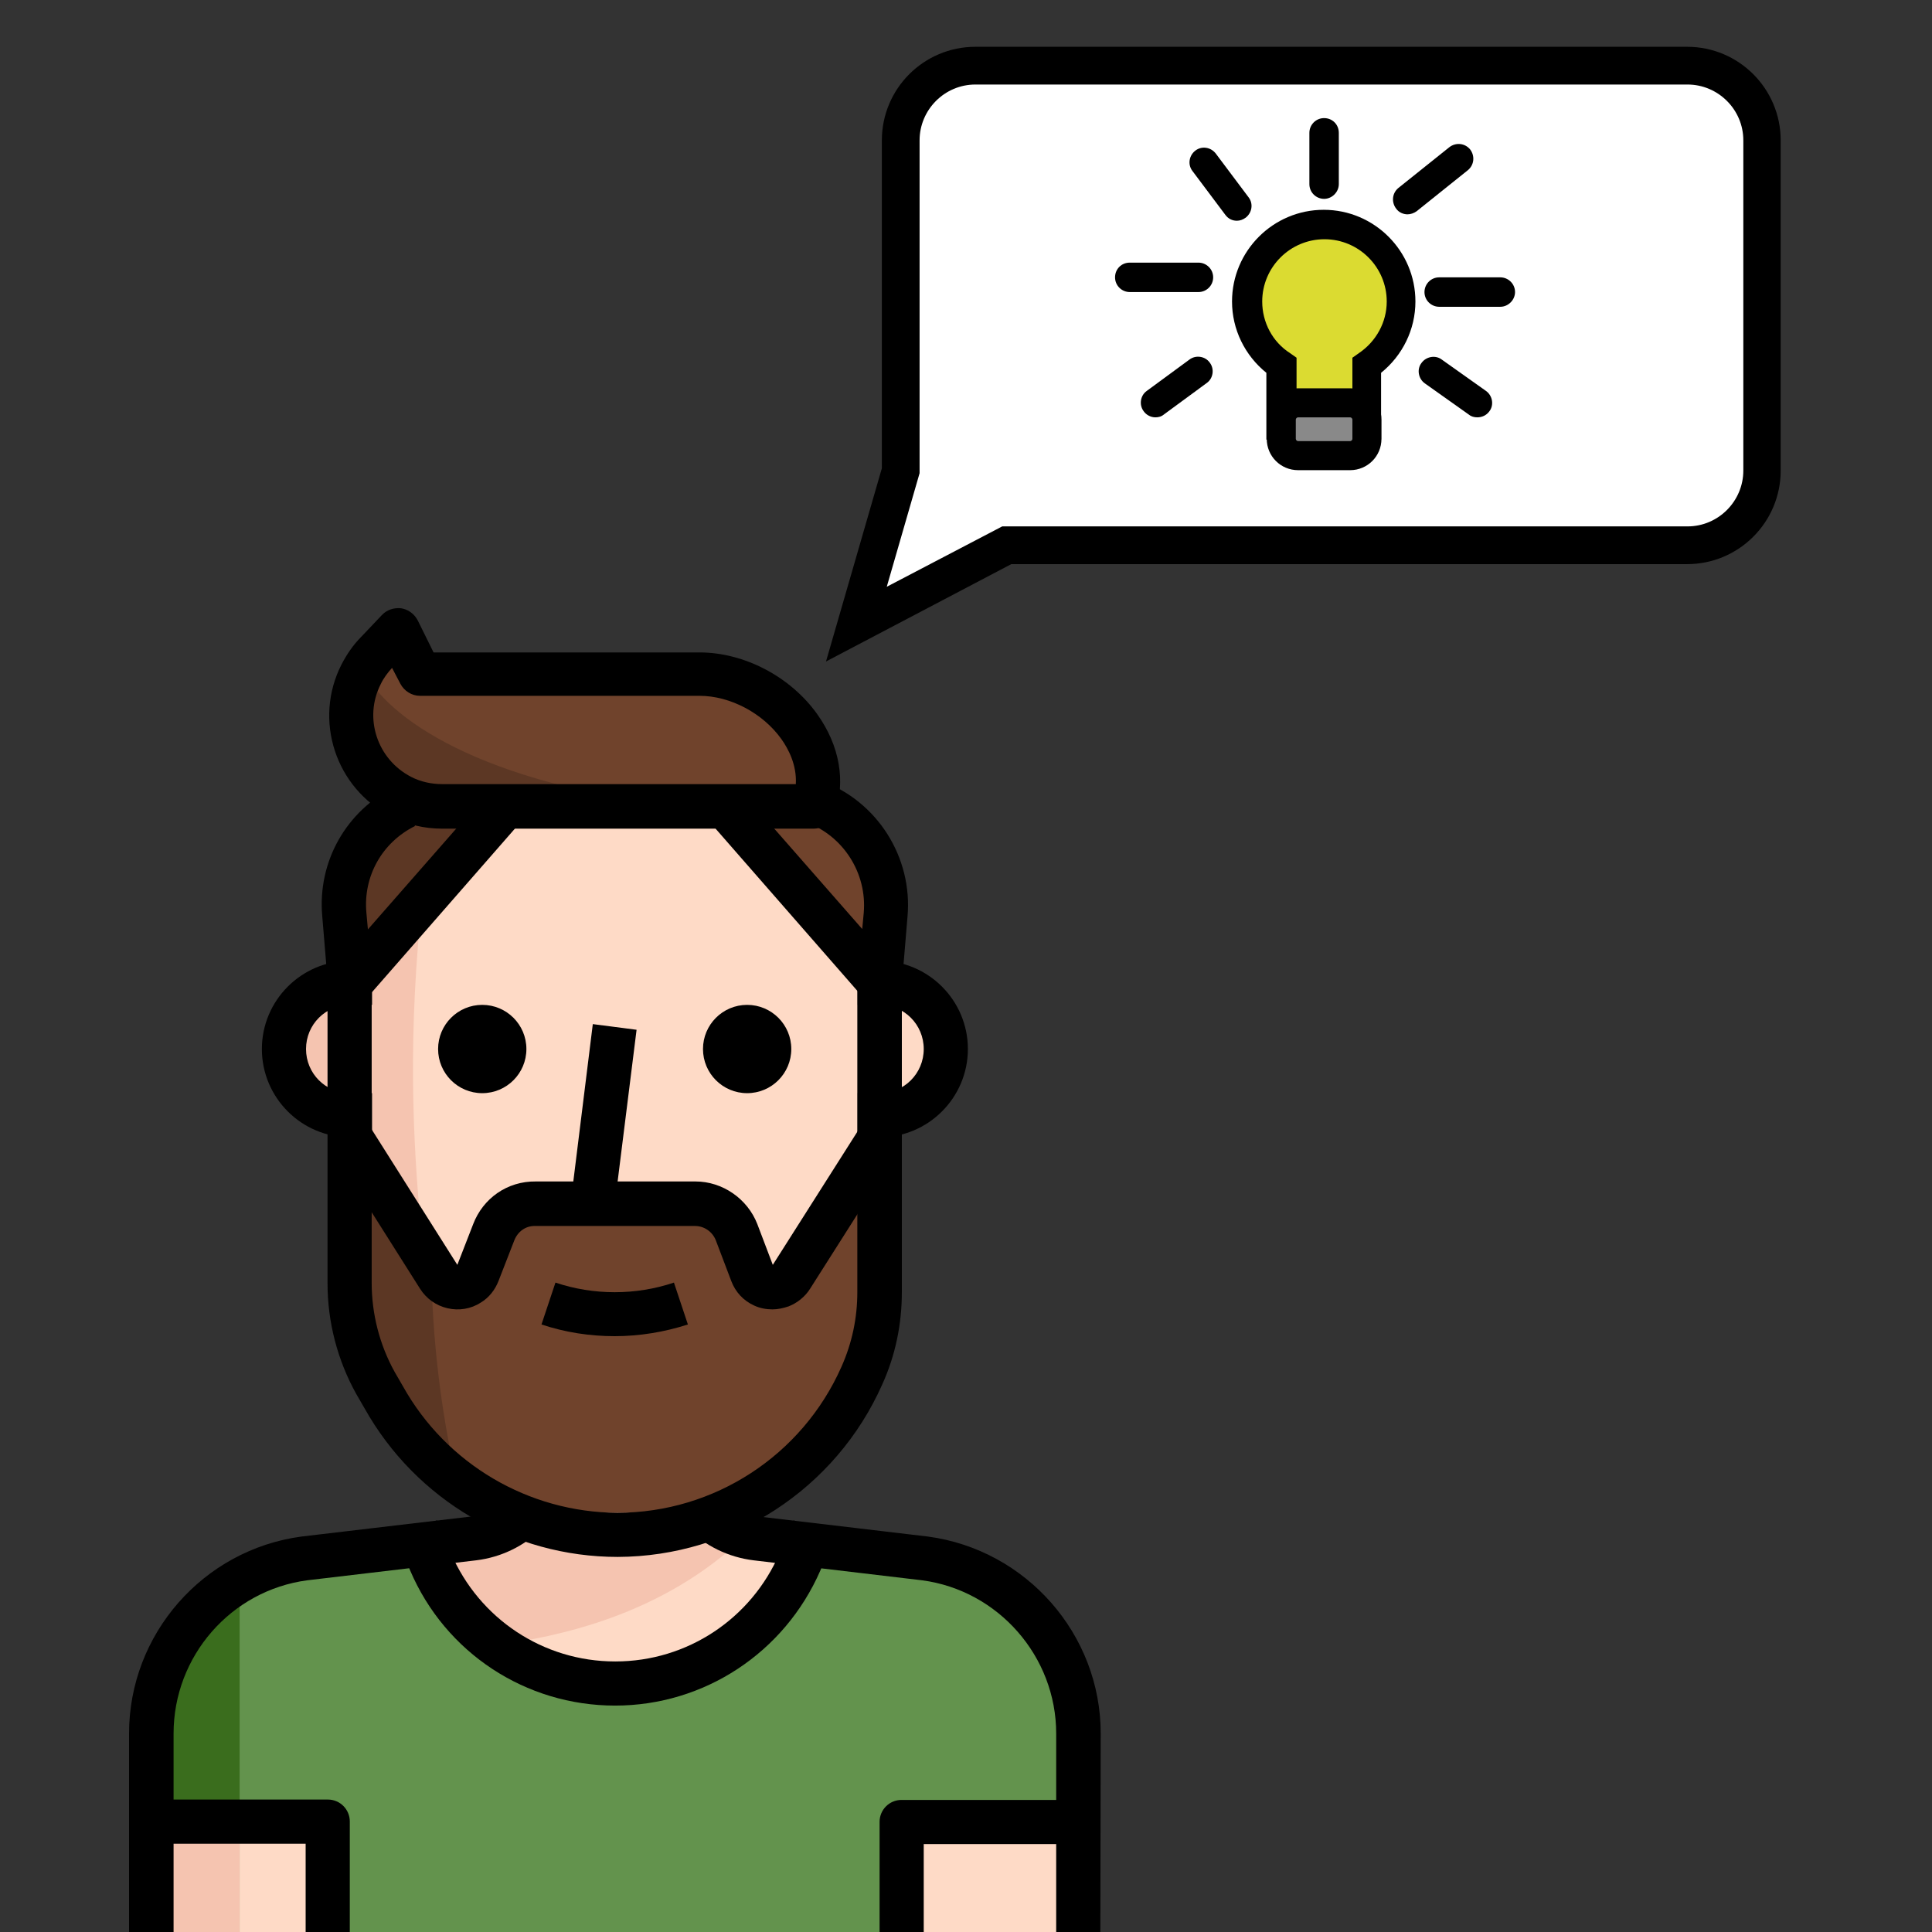 <?xml version="1.0" encoding="utf-8"?>
<!-- Generator: Adobe Illustrator 23.0.2, SVG Export Plug-In . SVG Version: 6.00 Build 0)  -->
<svg version="1.1" id="Capa_1" xmlns="http://www.w3.org/2000/svg" xmlns:xlink="http://www.w3.org/1999/xlink" x="0px" y="0px"
	 viewBox="0 0 512 512" style="enable-background:new 0 0 512 512;" xml:space="preserve">
<rect x="0" y="0" width="512" height="512" fill="#333333" stroke="none"/>
<style type="text/css">
	.st0{fill:#FEDAC6;}
	.st1{fill:#F5C4B0;}
	.st2{fill:#63934D;}
	.st3{fill:#70432C;}
	.st4{fill:#5C3724;}
	.st5{fill:#3A6D1D;}
	.st6{fill:#FFFFFF;}
	.st7{fill:#DBDB31;}
	.st8{fill:#898989;}
</style>
<path class="st0" d="M233.1,260.5v81.9c0,7.6-1.6,15.2-4.7,22.2l0,0c-11.4,25.6-36.7,42.1-64.7,42.2l0,0
	c-25.7,0-49.4-13.9-61.9-36.4l-2.2-3.9c-4.5-8.1-6.9-17.2-6.8-26.4v-79.5l40.9-46.8h58.5L233.1,260.5z"/>
<path class="st1" d="M111.9,238.6l-19.2,21.9V340c0,9.3,2.3,18.4,6.8,26.4l2.2,3.9c4.7,8.4,11,15.7,18.7,21.5
	C116.1,354.1,104.4,307.3,111.9,238.6z"/>
<path class="st0" d="M233.1,260.5h-5.8v35.1h5.8c9.7,0,17.5-7.9,17.5-17.5C250.7,268.4,242.8,260.5,233.1,260.5z"/>
<path class="st1" d="M75.2,278c0,9.7,7.9,17.5,17.5,17.5h5.8v-35.1h-5.8C83,260.5,75.2,268.4,75.2,278z"/>
<path class="st0" d="M162.9,446.1c21.3,0,40.5-12.7,48.9-32.2l2-4.6l-13.5-1.6c-5.3-0.6-10.3-3.1-14-6.8h-46.8
	c-3.8,3.8-8.7,6.2-14,6.8l-13.5,1.6l2,4.6C122.4,433.5,141.6,446.2,162.9,446.1z"/>
<path class="st2" d="M245.2,413l-31.3-3.7l-2,4.6c-11.6,27-42.9,39.5-69.9,27.9c-12.5-5.4-22.5-15.4-27.9-27.9l-2-4.6L80.7,413
	c-23.2,3.1-40.6,22.9-40.6,46.4V512h245.7v-52.6C285.8,435.9,268.4,416.1,245.2,413z"/>
<g>
	<path class="st3" d="M210.7,213.7h-93.6c-3.8,0-7.5-0.9-10.8-2.6l0,0c-11.9-6-16.7-20.6-10.6-32.5c1.1-2.2,2.5-4.2,4.2-5.9l5.6-5.8
		l5.8,11.7h74.1c18.2,0,36.1,17.8,30.2,35.1L210.7,213.7L210.7,213.7z"/>
	<path class="st3" d="M215.6,213.7c12.2,4,20.1,15.9,19.1,28.7l-1.5,18.1l-40.9-46.8C192.2,213.7,215.6,213.7,215.6,213.7z"/>
</g>
<path class="st4" d="M133.7,213.7l-40.9,46.8l-1.5-18.1c-1.1-12.9,8.9-23.4,19.1-28.7C110.3,213.7,133.7,213.7,133.7,213.7z"/>
<path class="st3" d="M209.7,338.4c-1.7,2.7-5.3,3.5-8.1,1.8c-1.1-0.7-1.9-1.7-2.3-2.9l-4.2-10.8c-1.7-4.6-6.2-7.6-11.1-7.5h-42.3
	c-4.9,0-9.2,3-10.9,7.5l-4.2,10.8c-1.1,3-4.5,4.5-7.5,3.4c-1.2-0.5-2.2-1.3-2.9-2.3l-23.4-39V340c0,9.3,2.3,18.4,6.8,26.4l2.2,3.9
	c19.1,34.2,62.3,46.4,96.5,27.3c13.4-7.5,24-19.1,30.2-33.2l0,0c3-7,4.6-14.5,4.6-22.1V302L209.7,338.4z"/>
<g>
	<path class="st4" d="M92.7,299.5V340c0,9.3,2.3,18.4,6.8,26.4l2.2,3.9c4.8,8.6,11.4,16.2,19.3,22.1c-4.2-18.7-6.5-37.9-6.7-57.1
		L92.7,299.5z"/>
	<path class="st4" d="M96.1,177.2c-6.8,11.5-2.9,26.4,8.6,33.2c3.7,2.2,7.9,3.3,12.2,3.3h63.6C127.8,207.9,102.2,190.3,96.1,177.2z"
		/>
</g>
<rect x="63.5" y="482.8" class="st0" width="23.4" height="29.2"/>
<rect x="40.1" y="482.8" class="st1" width="23.4" height="29.2"/>
<rect x="239" y="482.8" class="st0" width="46.8" height="29.2"/>
<path class="st1" d="M186.3,400.9h-46.8c-3.8,3.8-8.7,6.2-14,6.8l-13.5,1.6l2,4.6c3.8,8.8,9.8,16.4,17.5,22.1
	c15.4-2.2,43.9-7.5,66.2-29.2C193.8,405,190,403.1,186.3,400.9z"/>
<path class="st5" d="M63.5,422.2c-14,5-23.4,18.2-23.4,33v27.5h23.4C63.5,482.8,63.5,422.2,63.5,422.2z"/>
<circle cx="127.8" cy="278" r="11.7"/>
<circle cx="198" cy="278" r="11.7"/>
<path d="M162.9,324.8h-5.8c-1.7,0-3.3-0.7-4.4-2c-1.1-1.3-1.6-2.9-1.4-4.6l5.8-46.8l11.6,1.5l-5.8,46.4L162.9,324.8L162.9,324.8z"/>
<path d="M233.1,301.4h-5.8v-11.7h5.8c6.5,0,11.7-5.2,11.7-11.7s-5.2-11.7-11.7-11.7h-5.8v-11.7h5.8c12.9,0,23.4,10.5,23.4,23.4
	S246,301.4,233.1,301.4z"/>
<path d="M98.6,301.4h-5.8c-12.9,0-23.4-10.5-23.4-23.4s10.5-23.4,23.4-23.4h5.8v11.7h-5.8c-6.5,0-11.7,5.2-11.7,11.7
	s5.2,11.7,11.7,11.7h5.8V301.4z"/>
<path d="M163.7,412.6c-27.8,0-53.5-15.1-67.1-39.4l-2.2-3.8c-5-9-7.6-19.1-7.6-29.3v-85.3h11.7V340c0,8.2,2.1,16.4,6.1,23.6l2.2,3.8
	c11.5,20.6,33.3,33.4,56.8,33.5c25.7,0,49-15.2,59.4-38.7c2.8-6.3,4.2-12.9,4.2-19.8v-87.7H239v87.7c0,8.5-1.7,16.8-5.2,24.5
	C221.5,394.6,194,412.5,163.7,412.6z"/>
<path d="M162.9,354.1c-6.6,0-13.1-1-19.4-3.1l3.7-11.1c10.1,3.4,21.3,3.4,31.4,0l3.7,11.1C176.1,353,169.5,354.1,162.9,354.1z"/>
<path d="M204.7,347c-1.6,0-3.3-0.3-4.8-1c-2.9-1.3-5-3.6-6.1-6.5l-4.1-10.8c-0.9-2.3-3.1-3.8-5.5-3.8h-42.3
	c-2.6-0.1-4.7,1.5-5.6,3.8l-4.2,10.8c-0.9,2.3-2.5,4.4-4.7,5.7c-2.6,1.7-5.8,2.2-8.8,1.5s-5.6-2.5-7.3-5.2l-23.4-37l9.9-6.3l23.4,37
	l4.2-10.8c2.6-6.8,9-11.4,16.6-11.3h42.3c7.2,0,13.8,4.6,16.4,11.3l4.1,10.8l23.5-37l9.9,6.3l-23.5,37c-1.3,2.1-3.4,3.8-5.7,4.7
	C207.5,346.7,206.1,347,204.7,347z"/>
<path d="M215.6,219.6h-98.5c-4.7,0-9.3-1.1-13.4-3.2c-14.8-7.5-20.7-25.6-13.2-40.3c1.4-2.7,3.1-5.2,5.2-7.3l5.5-5.8
	c1.3-1.4,3.2-2,5.1-1.8c1.9,0.3,3.5,1.5,4.4,3.2l4.2,8.5h70.5c11.8,0,24.1,6.4,31.2,16.4c5.9,8.3,7.6,17.7,4.6,26.5
	C220.3,218,218.1,219.6,215.6,219.6z M103.9,177c-1.2,1.3-2.3,2.8-3,4.3c-4.6,9-0.9,20,8.1,24.6c2.5,1.3,5.4,1.9,8.2,1.9h93.7
	c0.3-5.2-2.1-9.5-3.8-11.9c-4.9-6.9-13.6-11.5-21.7-11.5h-74.1c-2.2,0-4.2-1.3-5.2-3.2L103.9,177z"/>
<path d="M233.1,266.3c-1.7,0-3.3-0.7-4.4-2l-40.9-46.8l8.8-7.7l31.9,36.4l0.4-4.3c0.9-10.5-5.4-20.4-15.3-24l4-11
	c14.9,5.4,24.3,20.3,22.9,36l-1.5,18c-0.2,2.3-1.8,4.3-4,5.1C234.3,266.3,233.7,266.3,233.1,266.3z"/>
<path d="M92.7,266.3c-0.6,0-1.2-0.1-1.8-0.3c-2.2-0.7-3.8-2.7-4-5.1l-1.5-18.1c-1.3-14.5,6.4-28,19.4-34.4l5.2,10.5
	c-8.7,4.3-13.8,13.3-12.9,23l0.4,4.4l31.9-36.4l8.8,7.7l-40.9,46.8C96,265.6,94.4,266.3,92.7,266.3z"/>
<path d="M45.9,512H34.2v-52.6c0-26.3,19.6-48.7,45.7-52.2l44.9-5.3c4-0.5,7.7-2.3,10.6-5.2l8.3,8.3c-4.7,4.7-10.9,7.7-17.5,8.5
	l-44.8,5.3C61.2,421.5,46,438.9,46,459.4V512H45.9z"/>
<path d="M163,452C162.9,452,162.9,452,163,452c-23.7,0-45-14-54.3-35.8l-3.7-8.7l10.8-4.6l3.7,8.7C127,429,144,440.3,163,440.3
	c0,0,0,0,0.1,0c19,0,36-11.3,43.5-28.7l3.7-8.7l10.8,4.6l-3.7,8.7C207.9,438,186.6,452,163,452z"/>
<path d="M92.7,512H81v-23.4H40.1v-11.7h46.8c3.2,0,5.8,2.6,5.8,5.8V512z"/>
<path d="M291.6,512h-11.7v-52.6c0-20.4-15.3-37.9-35.5-40.6l-44.7-5.3c-6.6-0.8-12.8-3.8-17.5-8.5l8.3-8.3c2.8,2.8,6.6,4.7,10.6,5.2
	l44.8,5.3c26.1,3.5,45.8,25.9,45.8,52.2L291.6,512L291.6,512z"/>
<path d="M244.8,512h-11.7v-29.2c0-3.2,2.6-5.8,5.8-5.8h46.8v11.7h-40.9L244.8,512L244.8,512z"/>
<g>
	<polygon class="st6" points="237.6,42.2 242.2,22.4 261.5,17.3 448.3,17.3 462,24.3 466.9,37.9 466.9,122.5 462,135.9 445.2,145.9 
		267.6,145.9 227.2,163.3 238.4,124.2 	"/>
	<path d="M218.9,175.3l14.8-51.2V37.2c0-13.7,11.1-24.8,24.8-24.8h188.6c13.7,0,24.8,11.1,24.8,24.8v87.5
		c0,13.7-11.1,24.8-24.8,24.8H268L218.9,175.3z M258.5,22.4c-8.2,0-14.8,6.7-14.8,14.8v88.2l-8.7,30.1l30.6-16h181.6
		c8.2,0,14.8-6.7,14.8-14.8V37.2c0-8.2-6.7-14.8-14.8-14.8C447.2,22.4,258.5,22.4,258.5,22.4z"/>
	<g>
		<path class="st7" d="M371.3,79.9c0-11.3-9.2-20.4-20.4-20.4c-11.3,0-20.4,9.2-20.4,20.4c0,7.1,3.6,13.3,9.1,17v15.7h22.7V96.9
			C367.7,93.2,371.3,87,371.3,79.9z"/>
		<path d="M366.1,116.5h-30.5V98.8c-5.7-4.6-9.1-11.5-9.1-18.9c0-13.4,10.9-24.3,24.3-24.3s24.3,10.9,24.3,24.3
			c0,7.4-3.4,14.3-9.1,18.9v17.7H366.1z M343.4,108.7h15V94.8l1.7-1.2c4.6-3.1,7.4-8.2,7.4-13.7c0-9.1-7.4-16.5-16.5-16.5
			s-16.5,7.4-16.5,16.5c0,5.5,2.7,10.7,7.4,13.7l1.7,1.2v13.9H343.4z"/>
	</g>
	<g>
		<path class="st8" d="M357.8,120.7H344c-2.4,0-4.4-2-4.4-4.4v-5.1c0-2.4,2-4.4,4.4-4.4h13.8c2.4,0,4.4,2,4.4,4.4v5.1
			C362.3,118.7,360.3,120.7,357.8,120.7z"/>
		<path d="M357.8,124.6H344c-4.6,0-8.3-3.7-8.3-8.3v-5.1c0-4.6,3.7-8.3,8.3-8.3h13.8c4.6,0,8.3,3.7,8.3,8.3v5.1
			C366.1,120.9,362.4,124.6,357.8,124.6z M344,110.6c-0.3,0-0.6,0.3-0.6,0.6v5.1c0,0.3,0.3,0.6,0.6,0.6h13.8c0.3,0,0.6-0.3,0.6-0.6
			v-5.1c0-0.3-0.3-0.6-0.6-0.6H344z"/>
	</g>
	<g>
		<path d="M306.2,110.6c-1.2,0-2.4-0.6-3.1-1.6c-1.3-1.7-0.9-4.2,0.8-5.4l11.3-8.3c1.7-1.3,4.2-0.9,5.4,0.8c1.3,1.7,0.9,4.2-0.8,5.4
			l-11.3,8.3C307.8,110.4,307,110.6,306.2,110.6z"/>
		<path d="M317.6,77.4h-18.2c-2.1,0-3.9-1.7-3.9-3.9s1.7-3.9,3.9-3.9h18.2c2.1,0,3.9,1.7,3.9,3.9S319.7,77.4,317.6,77.4z"/>
		<path d="M327.8,58.5c-1.2,0-2.3-0.5-3.1-1.6L316,45.3c-1.3-1.7-0.9-4.1,0.8-5.4c1.7-1.3,4.1-0.9,5.4,0.8l8.7,11.6
			c1.3,1.7,0.9,4.1-0.8,5.4C329.4,58.2,328.6,58.5,327.8,58.5z"/>
		<path d="M350.9,52.7c-2.1,0-3.9-1.7-3.9-3.9V35.2c0-2.1,1.7-3.9,3.9-3.9s3.9,1.7,3.9,3.9v13.6C354.8,50.9,353,52.7,350.9,52.7z"/>
		<path d="M373,56.8c-1.1,0-2.3-0.5-3-1.5c-1.3-1.7-1.1-4.1,0.6-5.5L384.1,39c1.7-1.3,4.1-1.1,5.5,0.6c1.3,1.7,1.1,4.1-0.6,5.5
			L375.4,56C374.7,56.5,373.8,56.8,373,56.8z"/>
		<path d="M397.6,81.3h-16.2c-2.1,0-3.9-1.7-3.9-3.9c0-2.1,1.7-3.9,3.9-3.9h16.2c2.1,0,3.9,1.7,3.9,3.9
			C401.5,79.5,399.7,81.3,397.6,81.3z"/>
		<path d="M391.5,110.6c-0.8,0-1.6-0.2-2.2-0.7l-11.7-8.3c-1.7-1.2-2.2-3.7-0.9-5.4c1.2-1.7,3.7-2.2,5.4-0.9l11.7,8.3
			c1.7,1.2,2.2,3.7,0.9,5.4C393.9,110.1,392.7,110.6,391.5,110.6z"/>
	</g>
</g>
</svg>
